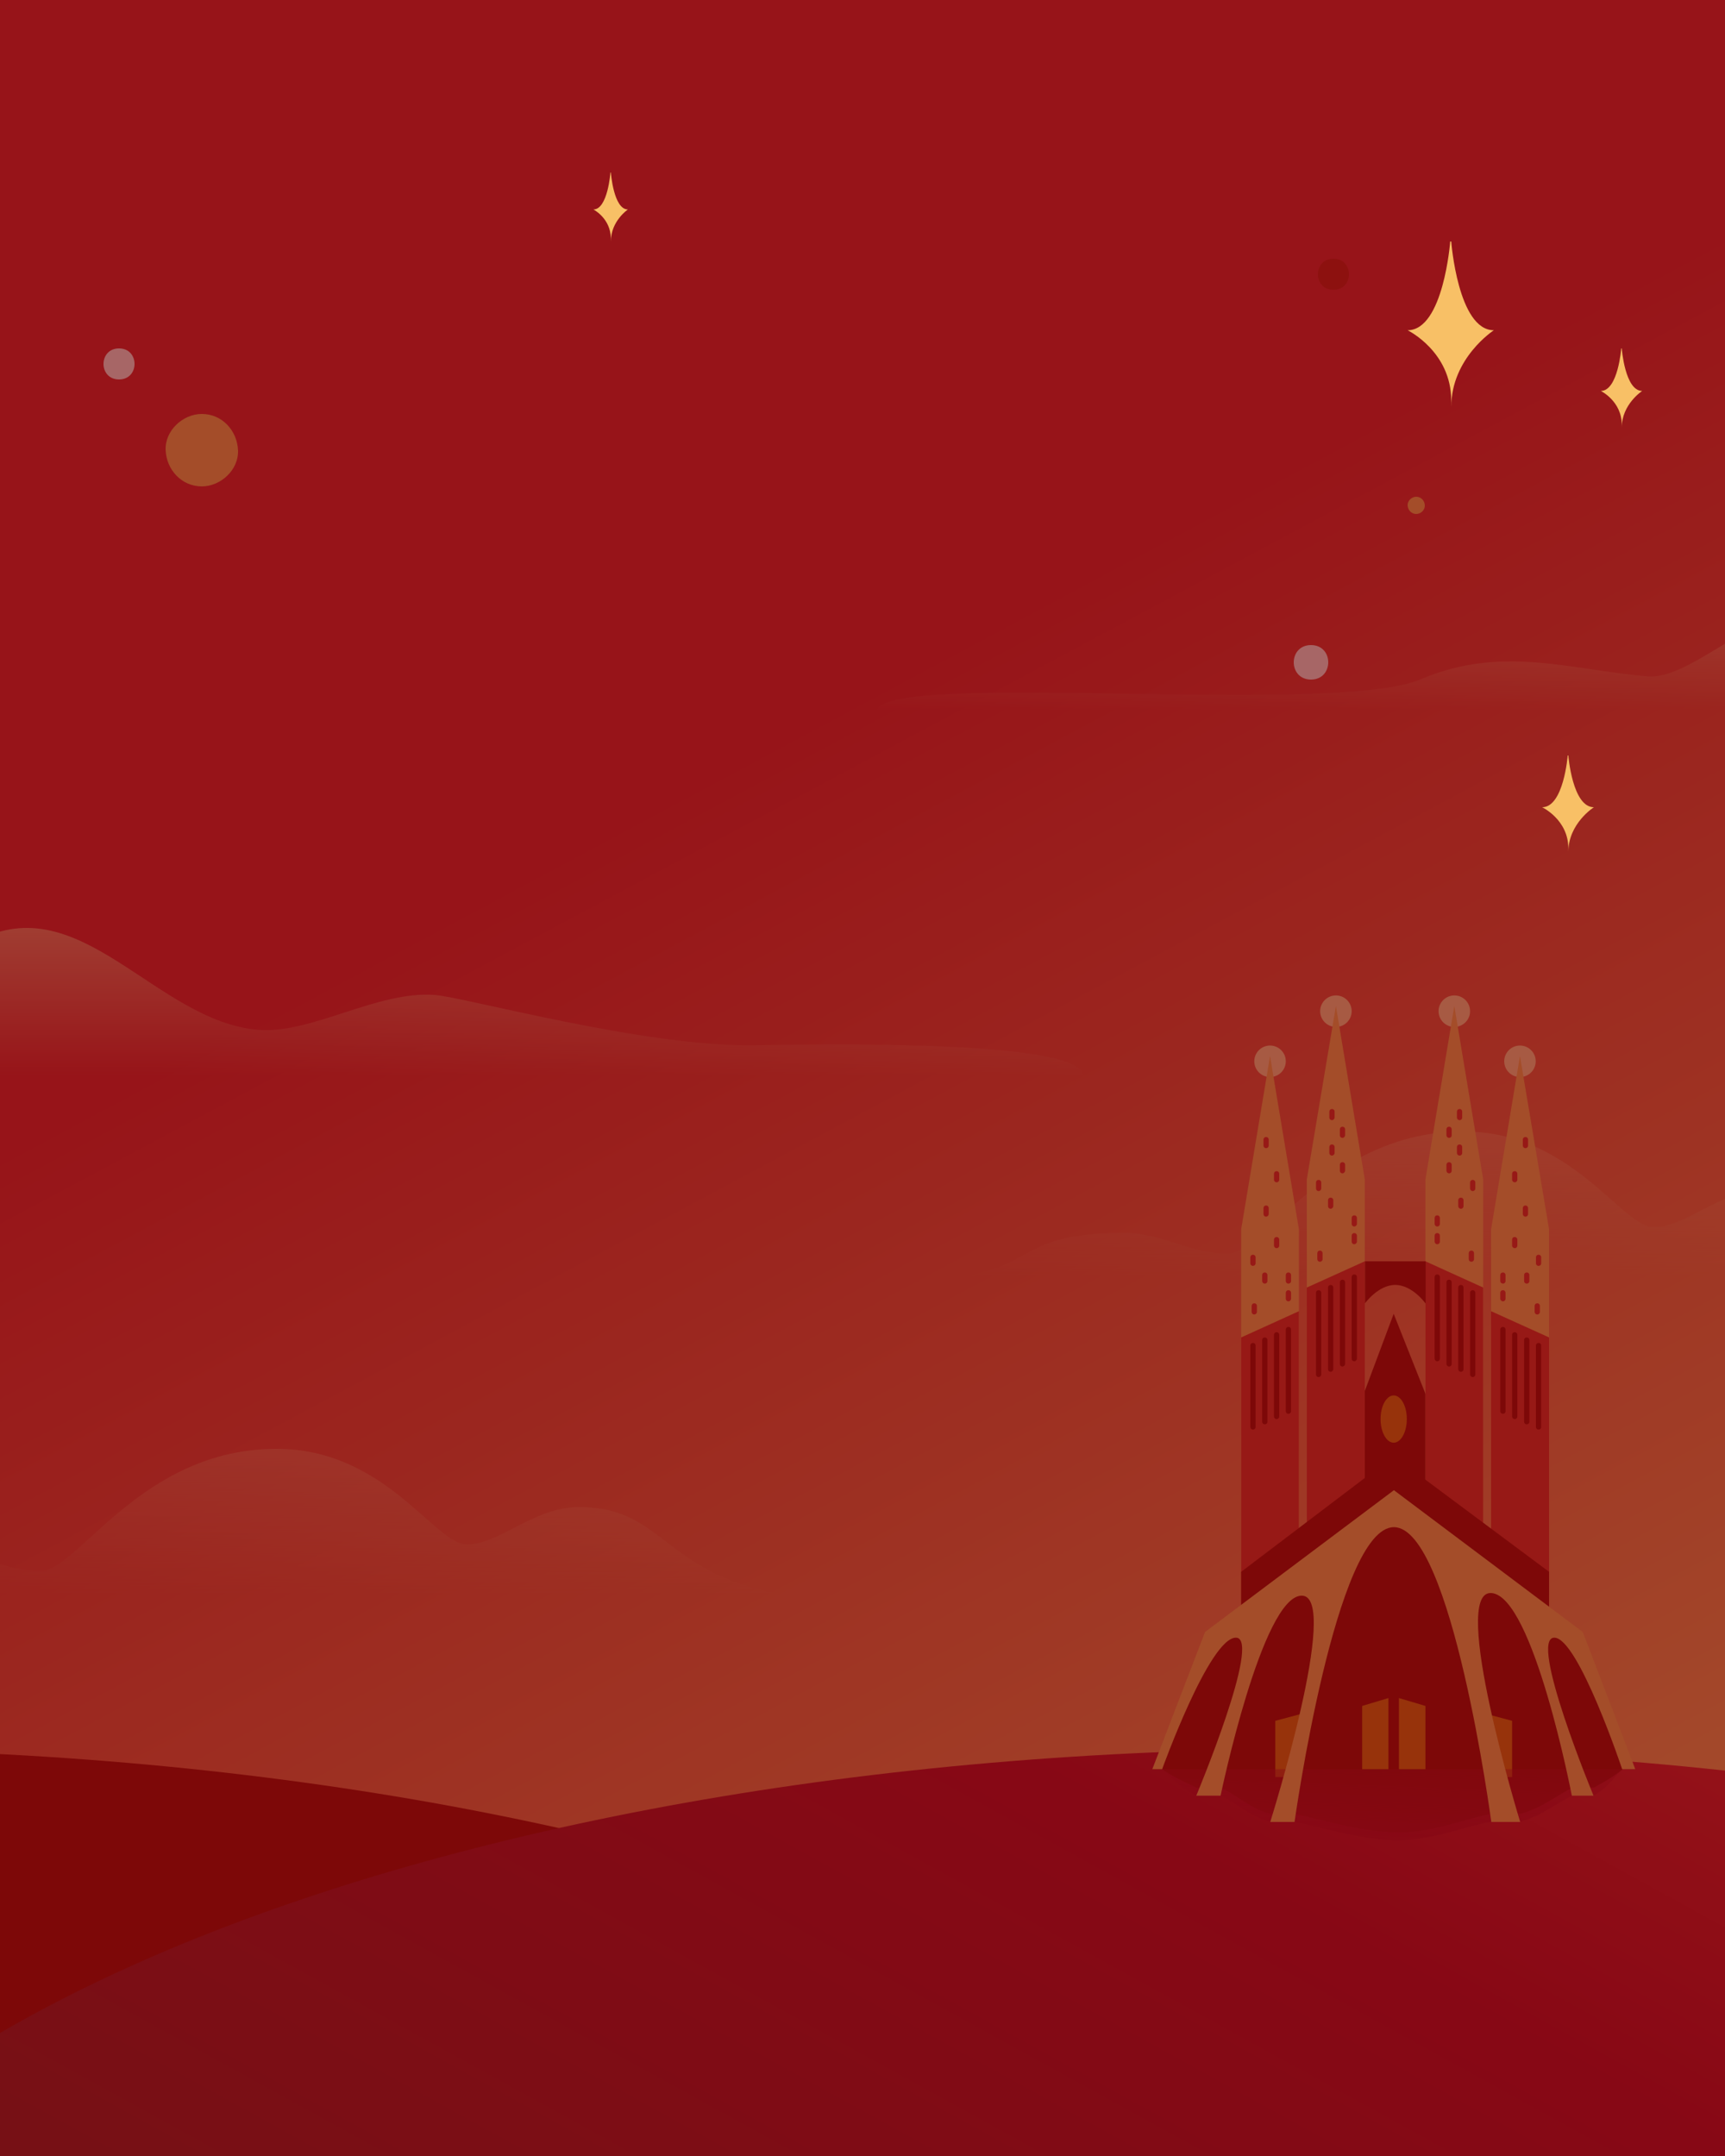<svg width="500" height="625" viewBox="0 0 500 625" fill="none" xmlns="http://www.w3.org/2000/svg">
<rect x="0" y="0" width="500" height="625" fill="#808080" stroke="none"/>
<g clip-path="url(#clip0)">
<rect width="500" height="625" fill="url(#paint0_linear)"/>
<path d="M314 312C314 312 136.789 311.747 8.778 311.747C-41.857 311.747 -219 312 -219 312C-219 295.727 -92.014 317.612 -6.597 272.719C23.327 256.99 45.154 296.086 74.833 298.532C90.328 299.812 109.313 287.141 126.083 288.432C134.767 289.099 187.168 303.588 218.903 303.022C281.542 301.899 314 304.929 314 312Z" fill="url(#paint1_linear)"/>
<path d="M511.514 344.898C498.479 345.028 488.631 355.864 479.242 355.699C469.852 355.535 455.672 328 424.126 328C384.969 328 366.473 363.368 355.96 363.368C344.082 363.368 337.502 357.442 325.865 357.442C295.344 357.442 300.844 366.847 278 370.162C326.951 370.162 491.572 370.162 569.892 370.162C535.443 363.368 536.202 344.654 511.514 344.898Z" fill="url(#paint2_linear)"/>
<path d="M167.514 436.898C154.479 437.028 144.631 447.864 135.242 447.699C125.852 447.535 111.672 420 80.126 420C40.969 420 22.473 455.368 11.96 455.368C0.082 455.368 -6.498 449.442 -18.135 449.442C-48.656 449.442 -43.156 458.847 -66 462.162C-17.049 462.162 147.572 462.162 225.892 462.162C191.443 455.368 192.202 436.654 167.514 436.898Z" fill="url(#paint3_linear)"/>
<path d="M549.1 206.04C549.1 206.04 524.747 206.278 427.333 206.278C388.801 206.278 254 206.473 254 206.473C254 193.907 386.167 207.773 411.733 196.94C435.497 186.869 455.015 194.184 477.6 196.073C489.391 197.061 505.572 179.043 518.333 180.04C536.2 181.435 549.1 202.101 549.1 206.04Z" fill="url(#paint4_linear)"/>
<path d="M-58 904C202.126 904 413 815.128 413 705.5C413 595.871 202.126 507 -58 507C-318.126 507 -529 595.871 -529 705.5C-529 815.128 -318.126 904 -58 904Z" fill="#951513"/>
<path d="M382 904C642.126 904 853 815.128 853 705.5C853 595.871 642.126 507 382 507C121.874 507 -89 595.871 -89 705.5C-89 815.128 121.874 904 382 904Z" fill="url(#paint5_linear)"/>
<path d="M368.128 312.224C370.65 312.224 372.695 310.179 372.695 307.657C372.695 305.134 370.65 303.089 368.128 303.089C365.605 303.089 363.561 305.134 363.561 307.657C363.561 310.179 365.605 312.224 368.128 312.224Z" fill="#FFE1A8"/>
<path d="M376.501 474.68H359.755V356.374L368.128 306.134L376.501 356.374V474.68Z" fill="#F8C066"/>
<path d="M376.501 474.68H359.755V387.711L376.501 380.099V474.68Z" fill="#D73F36"/>
<path d="M387.222 297.698C389.744 297.698 391.789 295.653 391.789 293.13C391.789 290.608 389.744 288.563 387.222 288.563C384.699 288.563 382.654 290.608 382.654 293.13C382.654 295.653 384.699 297.698 387.222 297.698Z" fill="#FFE1A8"/>
<path d="M395.595 460.217H378.785V341.911L387.222 291.608L395.595 341.911V460.217Z" fill="#F8C066"/>
<path d="M418.495 441.884H390.267V417.462L403.968 380.86L418.495 417.462V441.884Z" fill="#951513"/>
<path d="M395.595 460.217H378.785V373.248L395.595 365.636V460.217Z" fill="#D73F36"/>
<path d="M440.57 312.224C443.092 312.224 445.137 310.179 445.137 307.657C445.137 305.134 443.092 303.089 440.57 303.089C438.048 303.089 436.003 305.134 436.003 307.657C436.003 310.179 438.048 312.224 440.57 312.224Z" fill="#FFE1A8"/>
<path d="M432.197 474.68H449.007V356.374L440.57 306.134L432.197 356.374V474.68Z" fill="#F8C066"/>
<path d="M432.197 474.68H449.007V387.711L432.197 380.099V474.68Z" fill="#D73F36"/>
<path d="M421.539 297.698C424.062 297.698 426.107 295.653 426.107 293.13C426.107 290.608 424.062 288.563 421.539 288.563C419.017 288.563 416.972 290.608 416.972 293.13C416.972 295.653 419.017 297.698 421.539 297.698Z" fill="#FFE1A8"/>
<path d="M413.166 460.217H429.913V341.911L421.54 291.608L413.166 341.911V460.217Z" fill="#F8C066"/>
<path d="M413.166 460.217H429.913V373.248L413.166 365.636V460.217Z" fill="#D73F36"/>
<path d="M449.007 480.072H359.755V455.65L403.968 422.093L449.007 455.65V480.072Z" fill="#951513"/>
<path d="M474 512.867H470.384C468.354 514.453 466.451 515.785 462.011 518.196H455.921C451.354 520.289 447.104 524.095 440.633 525.808C440.633 525.808 435.178 525.237 432.26 525.808C424.141 527.331 414.689 531.517 404.032 531.137C393.692 530.819 383.035 527.394 375.042 525.808H368.191C362.482 524.413 357.915 519.845 353.665 518.196H346.814C341.168 515.595 339.011 514.39 336.918 512.867H334.063L352.396 473.094L404.095 438.078L455.794 473.094L474 512.867Z" fill="#951513"/>
<path d="M403.968 418.223C406.07 418.223 407.774 415.156 407.774 411.372C407.774 407.589 406.07 404.521 403.968 404.521C401.866 404.521 400.162 407.589 400.162 411.372C400.162 415.156 401.866 418.223 403.968 418.223Z" fill="#D6801C"/>
<path d="M377.263 515.151H369.65V498.849L377.263 496.819V515.151Z" fill="#D6801C"/>
<path d="M430.674 515.151H438.286V498.849L430.674 496.819V515.151Z" fill="#D6801C"/>
<path d="M368.128 528.092H374.979C382.971 529.678 393.628 533.103 403.968 533.42C414.625 533.738 424.077 529.551 432.197 528.092C435.178 527.521 440.57 528.092 440.57 528.092C447.04 526.379 451.29 522.573 455.858 520.48H461.947C466.388 518.069 468.291 514.454 470.321 512.868H336.854C338.948 514.39 341.105 517.879 346.75 520.48H353.601C357.851 522.129 362.355 526.696 368.128 528.092Z" fill="url(#paint6_linear)"/>
<path d="M474 512.868H470.194C470.194 512.868 457.444 474.743 450.529 474.743C442.917 474.743 461.884 520.543 461.884 520.543H455.604C455.604 520.543 444.44 462.564 432.26 461.803C420.081 461.042 440.633 528.155 440.633 528.155H432.26C432.26 528.155 420.842 442.709 404.032 442.709C387.222 442.709 375.232 528.155 375.232 528.155H368.191C368.191 528.155 388.807 462.564 377.326 462.564C365.844 462.564 353.792 520.543 353.792 520.543H346.75C346.75 520.543 365.908 474.743 358.232 474.743C350.556 474.743 336.855 512.868 336.855 512.868H334L349.288 473.094L404.032 431.989L458.776 473.094L474 512.868Z" fill="#F8C066"/>
<path d="M413.166 377.815C413.166 377.815 409.36 372.487 404.412 372.487C399.465 372.487 395.658 377.815 395.658 377.815V365.636H413.23V377.815H413.166Z" fill="#951513"/>
<path d="M402.446 512.867H394.834V494.535L402.446 492.251V512.867Z" fill="#D6801C"/>
<path d="M405.491 512.867H413.167V494.535L405.491 492.251V512.867Z" fill="#D6801C"/>
<path d="M363.18 414.417C362.736 414.417 362.419 414.1 362.419 413.656V390.058C362.419 389.614 362.736 389.297 363.18 389.297C363.624 389.297 363.941 389.614 363.941 390.058V413.719C363.941 414.1 363.561 414.417 363.18 414.417Z" fill="#951513"/>
<path d="M366.606 412.895C366.162 412.895 365.844 412.578 365.844 412.133V388.472C365.844 388.028 366.162 387.711 366.606 387.711C367.05 387.711 367.367 388.028 367.367 388.472V412.133C367.367 412.578 367.05 412.895 366.606 412.895Z" fill="#951513"/>
<path d="M370.031 411.372C369.587 411.372 369.27 411.055 369.27 410.611V386.95C369.27 386.506 369.587 386.189 370.031 386.189C370.475 386.189 370.792 386.506 370.792 386.95V410.611C370.792 411.055 370.475 411.372 370.031 411.372Z" fill="#951513"/>
<path d="M373.456 409.85C373.012 409.85 372.695 409.533 372.695 409.089V385.428C372.695 384.984 373.012 384.667 373.456 384.667C373.9 384.667 374.217 384.984 374.217 385.428V409.089C374.217 409.533 373.9 409.85 373.456 409.85Z" fill="#951513"/>
<path d="M382.21 399.193C381.766 399.193 381.449 398.876 381.449 398.432V374.77C381.449 374.326 381.766 374.009 382.21 374.009C382.654 374.009 382.971 374.326 382.971 374.77V398.432C382.971 398.812 382.654 399.193 382.21 399.193Z" fill="#951513"/>
<path d="M385.699 397.67C385.255 397.67 384.938 397.353 384.938 396.909V373.248C384.938 372.804 385.255 372.487 385.699 372.487C386.143 372.487 386.46 372.804 386.46 373.248V396.909C386.46 397.29 386.08 397.67 385.699 397.67Z" fill="#951513"/>
<path d="M389.125 396.148C388.681 396.148 388.364 395.831 388.364 395.387V371.726C388.364 371.282 388.681 370.965 389.125 370.965C389.569 370.965 389.886 371.282 389.886 371.726V395.387C389.886 395.768 389.505 396.148 389.125 396.148Z" fill="#951513"/>
<path d="M392.55 394.625C392.106 394.625 391.789 394.308 391.789 393.864V370.203C391.789 369.759 392.106 369.442 392.55 369.442C392.994 369.442 393.311 369.759 393.311 370.203V393.864C393.311 394.245 392.931 394.625 392.55 394.625Z" fill="#951513"/>
<path d="M445.962 414.417C446.406 414.417 446.723 414.1 446.723 413.656V390.058C446.723 389.614 446.406 389.297 445.962 389.297C445.518 389.297 445.201 389.614 445.201 390.058V413.719C445.201 414.1 445.518 414.417 445.962 414.417Z" fill="#951513"/>
<path d="M442.537 412.895C442.981 412.895 443.298 412.578 443.298 412.133V388.472C443.298 388.028 442.981 387.711 442.537 387.711C442.093 387.711 441.775 388.028 441.775 388.472V412.133C441.775 412.578 442.093 412.895 442.537 412.895Z" fill="#951513"/>
<path d="M439.048 411.372C439.492 411.372 439.809 411.055 439.809 410.611V386.95C439.809 386.506 439.492 386.189 439.048 386.189C438.604 386.189 438.286 386.506 438.286 386.95V410.611C438.286 411.055 438.667 411.372 439.048 411.372Z" fill="#951513"/>
<path d="M435.622 409.85C436.066 409.85 436.383 409.533 436.383 409.089V385.428C436.383 384.984 436.066 384.667 435.622 384.667C435.178 384.667 434.861 384.984 434.861 385.428V409.089C434.861 409.533 435.241 409.85 435.622 409.85Z" fill="#951513"/>
<path d="M426.868 399.193C427.312 399.193 427.629 398.876 427.629 398.432V374.77C427.629 374.326 427.312 374.009 426.868 374.009C426.424 374.009 426.107 374.326 426.107 374.77V398.432C426.107 398.812 426.424 399.193 426.868 399.193Z" fill="#951513"/>
<path d="M423.443 397.67C423.887 397.67 424.204 397.353 424.204 396.909V373.248C424.204 372.804 423.887 372.487 423.443 372.487C422.999 372.487 422.681 372.804 422.681 373.248V396.909C422.681 397.29 422.999 397.67 423.443 397.67Z" fill="#951513"/>
<path d="M420.017 396.148C420.461 396.148 420.778 395.831 420.778 395.387V371.726C420.778 371.282 420.461 370.965 420.017 370.965C419.573 370.965 419.256 371.282 419.256 371.726V395.387C419.256 395.768 419.573 396.148 420.017 396.148Z" fill="#951513"/>
<path d="M416.592 394.625C417.036 394.625 417.353 394.308 417.353 393.864V370.203C417.353 369.759 417.036 369.442 416.592 369.442C416.148 369.442 415.831 369.759 415.831 370.203V393.864C415.831 394.245 416.148 394.625 416.592 394.625Z" fill="#951513"/>
<path d="M363.18 366.968C362.736 366.968 362.419 366.651 362.419 366.207V364.494C362.419 364.05 362.736 363.733 363.18 363.733C363.624 363.733 363.941 364.05 363.941 364.494V366.207C363.941 366.651 363.561 366.968 363.18 366.968Z" fill="#D73F36"/>
<path d="M366.605 372.106C366.161 372.106 365.844 371.789 365.844 371.345V369.632C365.844 369.188 366.161 368.871 366.605 368.871C367.049 368.871 367.366 369.188 367.366 369.632V371.345C367.366 371.789 367.049 372.106 366.605 372.106Z" fill="#D73F36"/>
<path d="M373.456 372.106C373.012 372.106 372.695 371.789 372.695 371.345V369.632C372.695 369.188 373.012 368.871 373.456 368.871C373.9 368.871 374.217 369.188 374.217 369.632V371.345C374.217 371.789 373.9 372.106 373.456 372.106Z" fill="#D73F36"/>
<path d="M370.031 361.83C369.587 361.83 369.27 361.513 369.27 361.069V359.356C369.27 358.912 369.587 358.595 370.031 358.595C370.475 358.595 370.792 358.912 370.792 359.356V361.069C370.792 361.513 370.475 361.83 370.031 361.83Z" fill="#D73F36"/>
<path d="M370.031 342.736C369.587 342.736 369.27 342.419 369.27 341.975V340.262C369.27 339.818 369.587 339.501 370.031 339.501C370.475 339.501 370.792 339.818 370.792 340.262V341.975C370.792 342.419 370.475 342.736 370.031 342.736Z" fill="#D73F36"/>
<path d="M366.986 332.84C366.542 332.84 366.225 332.523 366.225 332.079V330.366C366.225 329.922 366.542 329.605 366.986 329.605C367.43 329.605 367.747 329.922 367.747 330.366V332.079C367.747 332.523 367.43 332.84 366.986 332.84Z" fill="#D73F36"/>
<path d="M366.986 352.695C366.542 352.695 366.225 352.378 366.225 351.934V350.221C366.225 349.777 366.542 349.46 366.986 349.46C367.43 349.46 367.747 349.777 367.747 350.221V351.934C367.747 352.315 367.43 352.695 366.986 352.695Z" fill="#D73F36"/>
<path d="M373.456 377.244C373.012 377.244 372.695 376.927 372.695 376.483V374.77C372.695 374.326 373.012 374.009 373.456 374.009C373.9 374.009 374.217 374.326 374.217 374.77V376.483C374.217 376.864 373.9 377.244 373.456 377.244Z" fill="#D73F36"/>
<path d="M363.561 381.051C363.116 381.051 362.799 380.733 362.799 380.289V378.577C362.799 378.133 363.116 377.815 363.561 377.815C364.005 377.815 364.322 378.133 364.322 378.577V380.289C364.322 380.733 363.941 381.051 363.561 381.051Z" fill="#D73F36"/>
<path d="M382.21 345.273C381.766 345.273 381.449 344.956 381.449 344.512V342.799C381.449 342.355 381.766 342.038 382.21 342.038C382.654 342.038 382.971 342.355 382.971 342.799V344.512C382.971 344.893 382.654 345.273 382.21 345.273Z" fill="#D73F36"/>
<path d="M385.699 350.412C385.255 350.412 384.938 350.095 384.938 349.65V347.938C384.938 347.494 385.255 347.177 385.699 347.177C386.143 347.177 386.46 347.494 386.46 347.938V349.65C386.46 350.031 386.08 350.412 385.699 350.412Z" fill="#D73F36"/>
<path d="M392.55 355.55C392.106 355.55 391.789 355.233 391.789 354.789V353.076C391.789 352.632 392.106 352.315 392.55 352.315C392.994 352.315 393.311 352.632 393.311 353.076V354.789C393.311 355.169 392.931 355.55 392.55 355.55Z" fill="#D73F36"/>
<path d="M389.125 340.135C388.68 340.135 388.363 339.818 388.363 339.374V337.661C388.363 337.217 388.68 336.9 389.125 336.9C389.569 336.9 389.886 337.217 389.886 337.661V339.374C389.886 339.755 389.505 340.135 389.125 340.135Z" fill="#D73F36"/>
<path d="M389.125 329.859C388.68 329.859 388.363 329.542 388.363 329.097V327.385C388.363 326.941 388.68 326.624 389.125 326.624C389.569 326.624 389.886 326.941 389.886 327.385V329.097C389.886 329.478 389.505 329.859 389.125 329.859Z" fill="#D73F36"/>
<path d="M386.08 324.721C385.636 324.721 385.319 324.404 385.319 323.96V322.247C385.319 321.803 385.636 321.486 386.08 321.486C386.524 321.486 386.841 321.803 386.841 322.247V323.96C386.841 324.34 386.46 324.721 386.08 324.721Z" fill="#D73F36"/>
<path d="M386.08 334.997C385.636 334.997 385.319 334.68 385.319 334.236V332.523C385.319 332.079 385.636 331.762 386.08 331.762C386.524 331.762 386.841 332.079 386.841 332.523V334.236C386.841 334.617 386.46 334.997 386.08 334.997Z" fill="#D73F36"/>
<path d="M392.55 360.688C392.106 360.688 391.789 360.371 391.789 359.927V358.214C391.789 357.77 392.106 357.453 392.55 357.453C392.994 357.453 393.311 357.77 393.311 358.214V359.927C393.311 360.307 392.931 360.688 392.55 360.688Z" fill="#D73F36"/>
<path d="M382.591 365.763C382.147 365.763 381.83 365.446 381.83 365.002V363.289C381.83 362.845 382.147 362.528 382.591 362.528C383.035 362.528 383.352 362.845 383.352 363.289V365.002C383.352 365.446 383.035 365.763 382.591 365.763Z" fill="#D73F36"/>
<path d="M445.962 366.968C446.406 366.968 446.723 366.651 446.723 366.207V364.494C446.723 364.05 446.406 363.733 445.962 363.733C445.518 363.733 445.201 364.05 445.201 364.494V366.207C445.201 366.651 445.518 366.968 445.962 366.968Z" fill="#D73F36"/>
<path d="M442.537 372.106C442.981 372.106 443.298 371.789 443.298 371.345V369.632C443.298 369.188 442.981 368.871 442.537 368.871C442.093 368.871 441.775 369.188 441.775 369.632V371.345C441.775 371.789 442.093 372.106 442.537 372.106Z" fill="#D73F36"/>
<path d="M435.622 372.106C436.066 372.106 436.383 371.789 436.383 371.345V369.632C436.383 369.188 436.066 368.871 435.622 368.871C435.178 368.871 434.861 369.188 434.861 369.632V371.345C434.861 371.789 435.241 372.106 435.622 372.106Z" fill="#D73F36"/>
<path d="M439.048 361.83C439.492 361.83 439.809 361.513 439.809 361.069V359.356C439.809 358.912 439.492 358.595 439.048 358.595C438.604 358.595 438.286 358.912 438.286 359.356V361.069C438.286 361.513 438.667 361.83 439.048 361.83Z" fill="#D73F36"/>
<path d="M439.048 342.736C439.492 342.736 439.809 342.419 439.809 341.975V340.262C439.809 339.818 439.492 339.501 439.048 339.501C438.604 339.501 438.286 339.818 438.286 340.262V341.975C438.286 342.419 438.667 342.736 439.048 342.736Z" fill="#D73F36"/>
<path d="M442.156 332.84C442.6 332.84 442.917 332.523 442.917 332.079V330.366C442.917 329.922 442.6 329.605 442.156 329.605C441.712 329.605 441.395 329.922 441.395 330.366V332.079C441.395 332.523 441.712 332.84 442.156 332.84Z" fill="#D73F36"/>
<path d="M442.156 352.695C442.6 352.695 442.917 352.378 442.917 351.934V350.221C442.917 349.777 442.6 349.46 442.156 349.46C441.712 349.46 441.395 349.777 441.395 350.221V351.934C441.395 352.315 441.712 352.695 442.156 352.695Z" fill="#D73F36"/>
<path d="M435.622 377.244C436.066 377.244 436.383 376.927 436.383 376.483V374.77C436.383 374.326 436.066 374.009 435.622 374.009C435.178 374.009 434.861 374.326 434.861 374.77V376.483C434.861 376.864 435.241 377.244 435.622 377.244Z" fill="#D73F36"/>
<path d="M445.582 381.051C446.026 381.051 446.343 380.733 446.343 380.289V378.577C446.343 378.133 446.026 377.815 445.582 377.815C445.137 377.815 444.82 378.133 444.82 378.577V380.289C444.82 380.733 445.137 381.051 445.582 381.051Z" fill="#D73F36"/>
<path d="M426.868 345.273C427.312 345.273 427.629 344.956 427.629 344.512V342.799C427.629 342.355 427.312 342.038 426.868 342.038C426.424 342.038 426.107 342.355 426.107 342.799V344.512C426.107 344.893 426.424 345.273 426.868 345.273Z" fill="#D73F36"/>
<path d="M423.443 350.412C423.887 350.412 424.204 350.095 424.204 349.65V347.938C424.204 347.494 423.887 347.177 423.443 347.177C422.999 347.177 422.681 347.494 422.681 347.938V349.65C422.681 350.031 422.999 350.412 423.443 350.412Z" fill="#D73F36"/>
<path d="M416.592 355.55C417.036 355.55 417.353 355.233 417.353 354.789V353.076C417.353 352.632 417.036 352.315 416.592 352.315C416.148 352.315 415.831 352.632 415.831 353.076V354.789C415.831 355.169 416.148 355.55 416.592 355.55Z" fill="#D73F36"/>
<path d="M420.017 340.135C420.461 340.135 420.778 339.818 420.778 339.374V337.661C420.778 337.217 420.461 336.9 420.017 336.9C419.573 336.9 419.256 337.217 419.256 337.661V339.374C419.256 339.755 419.573 340.135 420.017 340.135Z" fill="#D73F36"/>
<path d="M420.017 329.859C420.461 329.859 420.778 329.542 420.778 329.097V327.385C420.778 326.941 420.461 326.624 420.017 326.624C419.573 326.624 419.256 326.941 419.256 327.385V329.097C419.256 329.478 419.573 329.859 420.017 329.859Z" fill="#D73F36"/>
<path d="M423.062 324.721C423.506 324.721 423.823 324.404 423.823 323.96V322.247C423.823 321.803 423.506 321.486 423.062 321.486C422.618 321.486 422.301 321.803 422.301 322.247V323.96C422.301 324.34 422.618 324.721 423.062 324.721Z" fill="#D73F36"/>
<path d="M423.062 334.997C423.506 334.997 423.823 334.68 423.823 334.236V332.523C423.823 332.079 423.506 331.762 423.062 331.762C422.618 331.762 422.301 332.079 422.301 332.523V334.236C422.301 334.617 422.618 334.997 423.062 334.997Z" fill="#D73F36"/>
<path d="M416.592 360.688C417.036 360.688 417.353 360.371 417.353 359.927V358.214C417.353 357.77 417.036 357.453 416.592 357.453C416.148 357.453 415.831 357.77 415.831 358.214V359.927C415.831 360.307 416.148 360.688 416.592 360.688Z" fill="#D73F36"/>
<path d="M426.488 365.763C426.932 365.763 427.249 365.446 427.249 365.002V363.289C427.249 362.845 426.932 362.528 426.488 362.528C426.043 362.528 425.726 362.845 425.726 363.289V365.002C425.726 365.446 426.043 365.763 426.488 365.763Z" fill="#D73F36"/>
<path d="M380 197C386.659 197 386.675 187 380 187C373.341 187 373.325 197 380 197Z" fill="white"/>
<path d="M386.5 84C392.496 84 392.504 75 386.5 75C380.504 75 380.496 84 386.5 84Z" fill="#BE2A26"/>
<path d="M34.5 110C40.496 110 40.504 101 34.5 101C28.504 101 28.496 110 34.5 110Z" fill="white"/>
<path d="M410.5 149C411.809 149 413.058 147.85 412.998 146.5C412.938 145.145 411.899 144 410.5 144C409.191 144 407.942 145.15 408.002 146.5C408.062 147.855 409.101 149 410.5 149Z" fill="#F8C066"/>
<path d="M58.5 141C63.997 141 69.243 136.17 68.991 130.5C68.74 124.809 64.375 120 58.5 120C53.003 120 47.757 124.83 48.009 130.5C48.261 136.191 52.625 141 58.5 141Z" fill="#F8C066"/>
<rect opacity="0.6" width="500" height="625" fill="#6C0000"/>
<path d="M454.588 247C454.588 238.676 462 234.01 462 234.01C455.758 234.01 454.588 219 454.588 219H454.412C454.412 219 453.242 234.01 447 234.01C447 234.01 454.588 237.593 454.588 245.918V247Z" fill="#F8C066"/>
<path d="M177.059 70C177.059 64.055 182 60.723 182 60.723C177.837 60.723 177.059 50 177.059 50H176.941C176.941 50 176.159 60.723 172 60.723C172 60.723 177.059 63.282 177.059 69.227V70Z" fill="#F8C066"/>
<path d="M420.647 118C420.647 103.732 433 95.735 433 95.735C422.593 95.735 420.647 70 420.647 70H420.353C420.353 70 418.397 95.735 408 95.735C408 95.735 420.647 101.877 420.647 116.145V118Z" fill="#F8C066"/>
<path d="M470.071 124C470.071 117.163 476 113.331 476 113.331C471.005 113.331 470.071 101 470.071 101H469.929C469.929 101 468.991 113.331 464 113.331C464 113.331 470.071 116.274 470.071 123.111V124Z" fill="#F8C066"/>
</g>
<defs>
<linearGradient id="paint0_linear" x1="12" y1="326.493" x2="211.596" y2="699.489" gradientUnits="userSpaceOnUse">
<stop stop-color="#D7323E"/>
<stop offset="1" stop-color="#F8C06D"/>
</linearGradient>
<linearGradient id="paint1_linear" x1="48" y1="238" x2="48" y2="312" gradientUnits="userSpaceOnUse">
<stop stop-color="#FFE1A8"/>
<stop offset="1" stop-color="#FFE1A8" stop-opacity="0"/>
</linearGradient>
<linearGradient id="paint2_linear" x1="423.946" y1="370.161" x2="423.946" y2="216" gradientUnits="userSpaceOnUse">
<stop stop-color="#FFE1A8" stop-opacity="0"/>
<stop offset="1" stop-color="#FFE1A8"/>
</linearGradient>
<linearGradient id="paint3_linear" x1="79.946" y1="462.161" x2="79.946" y2="308" gradientUnits="userSpaceOnUse">
<stop stop-color="#FFE1A8" stop-opacity="0"/>
<stop offset="1" stop-color="#FFE1A8"/>
</linearGradient>
<linearGradient id="paint4_linear" x1="401.55" y1="144" x2="401.55" y2="206" gradientUnits="userSpaceOnUse">
<stop stop-color="#FFE1A8"/>
<stop offset="1" stop-color="#FFE1A8" stop-opacity="0"/>
</linearGradient>
<linearGradient id="paint5_linear" x1="92" y1="659" x2="261.665" y2="350.516" gradientUnits="userSpaceOnUse">
<stop stop-color="#882834"/>
<stop offset="0.651" stop-color="#B01434"/>
<stop offset="1" stop-color="#D7323E"/>
</linearGradient>
<linearGradient id="paint6_linear" x1="362.153" y1="539.473" x2="363.878" y2="490.326" gradientUnits="userSpaceOnUse">
<stop stop-color="#B01434"/>
<stop offset="1" stop-color="#B01434" stop-opacity="0"/>
</linearGradient>
<clipPath id="clip0">
<rect width="500" height="625" fill="white"/>
</clipPath>
</defs>
</svg>
